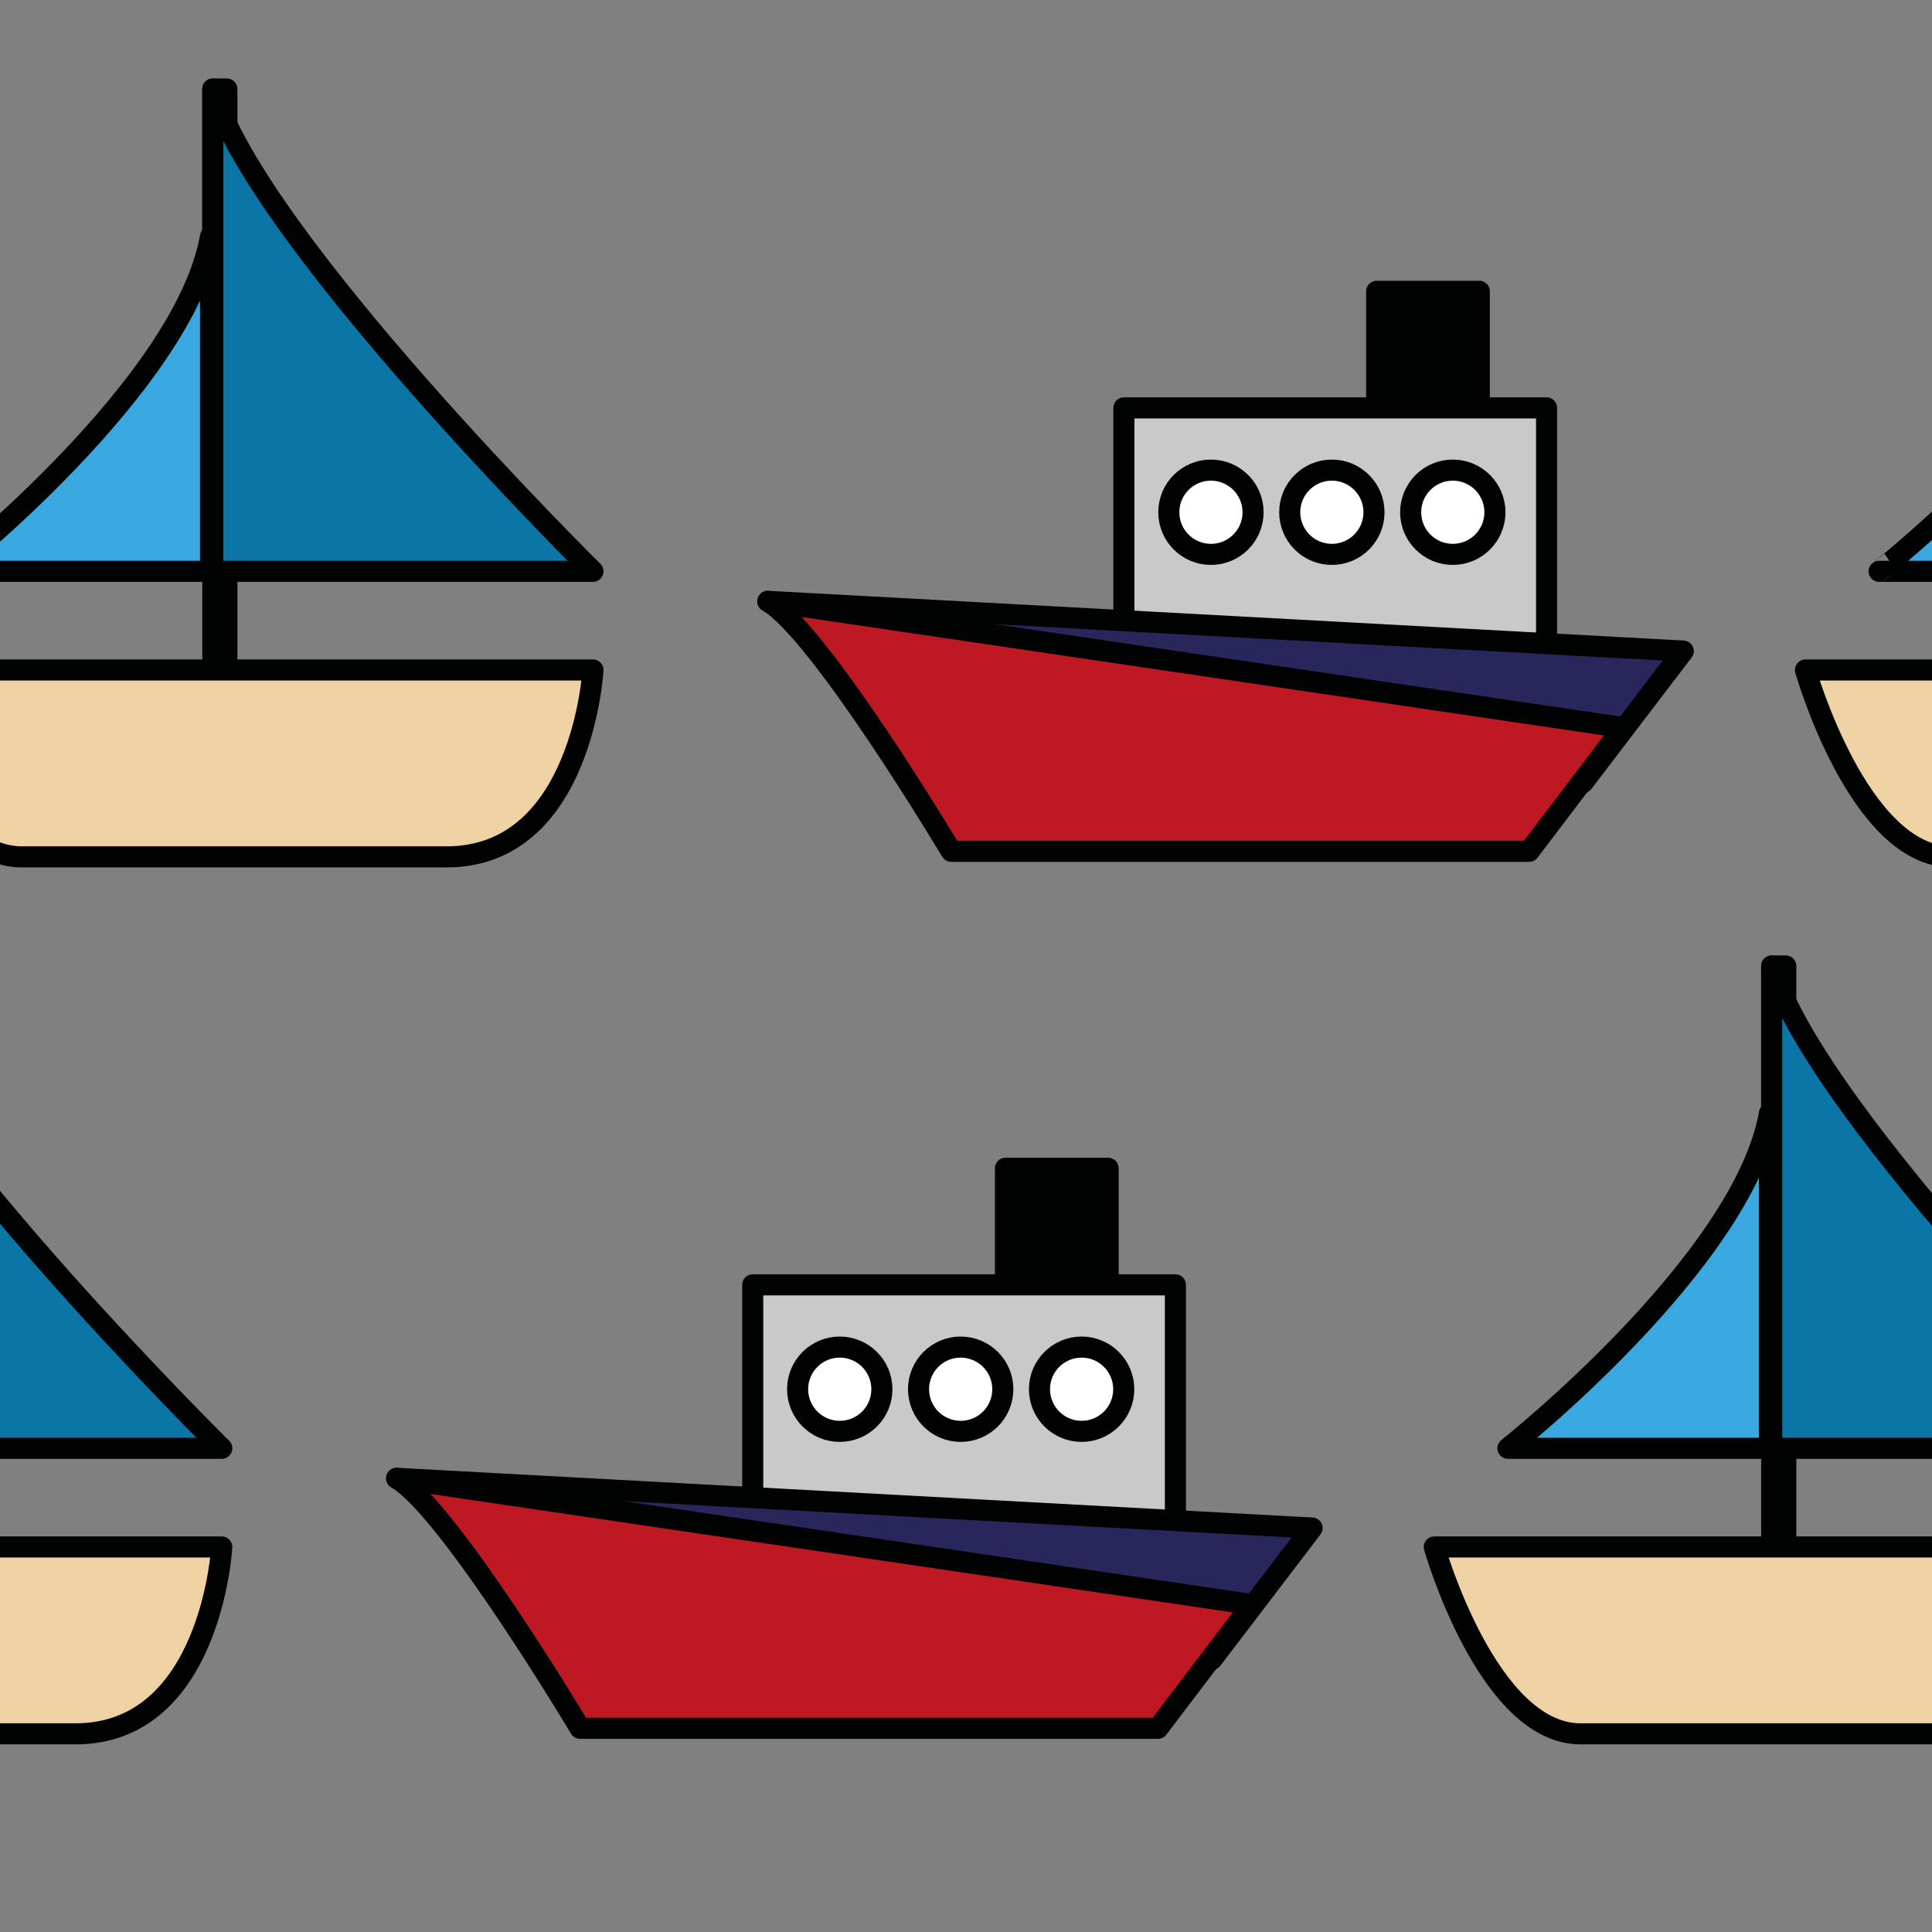 <?xml version="1.0" encoding="utf-8"?>
<!-- Generator: Adobe Illustrator 16.0.0, SVG Export Plug-In . SVG Version: 6.00 Build 0)  -->
<!DOCTYPE svg PUBLIC "-//W3C//DTD SVG 1.1//EN" "http://www.w3.org/Graphics/SVG/1.1/DTD/svg11.dtd">
<svg version="1.1" xmlns="http://www.w3.org/2000/svg" xmlns:xlink="http://www.w3.org/1999/xlink" x="0px" y="0px" width="220px"
	 height="220px" viewBox="0 0 220 220" enable-background="new 0 0 220 220" xml:space="preserve">
<rect x="0" y="0" width="220" height="220" fill="#808080" stroke="none"/>
<g id="bg">
</g>
<g id="Layer_1">
	<g>
		
			<rect x="156.76" y="33.175" fill="#010202" stroke="#010202" stroke-width="2.4" stroke-linecap="round" stroke-linejoin="round" stroke-miterlimit="10" width="11.694" height="13.68"/>
		
			<rect x="127.981" y="46.446" fill="#C9C9C9" stroke="#010202" stroke-width="2.4" stroke-linecap="round" stroke-linejoin="round" stroke-miterlimit="10" width="48.13" height="32.637"/>
		<g>
			
				<polyline fill="#29265B" stroke="#010202" stroke-width="2.4" stroke-linecap="round" stroke-linejoin="round" stroke-miterlimit="10" points="
				96.288,73.521 87.435,68.474 191.679,74.138 180.267,89.103 			"/>
		</g>
		
			<circle fill="#FFFFFF" stroke="#010202" stroke-width="2.4" stroke-linecap="round" stroke-linejoin="round" stroke-miterlimit="10" cx="165.432" cy="58.331" r="4.798"/>
		
			<circle fill="#FFFFFF" stroke="#010202" stroke-width="2.4" stroke-linecap="round" stroke-linejoin="round" stroke-miterlimit="10" cx="151.661" cy="58.331" r="4.798"/>
		
			<circle fill="#FFFFFF" stroke="#010202" stroke-width="2.4" stroke-linecap="round" stroke-linejoin="round" stroke-miterlimit="10" cx="137.891" cy="58.331" r="4.798"/>
		
			<path fill="#BE1823" stroke="#010202" stroke-width="2.4" stroke-linecap="round" stroke-linejoin="round" stroke-miterlimit="10" d="
			M184.824,82.851l-10.699,14.09H108.32c0,0-14.917-24.977-20.886-28.467L184.824,82.851z"/>
	</g>
	<g>
		
			<rect x="24.23" y="10.138" fill="#010202" stroke="#010202" stroke-width="2.4" stroke-linecap="round" stroke-linejoin="round" stroke-miterlimit="10" width="1.606" height="70.637"/>
		
			<path fill="#39A8E0" stroke="#010202" stroke-width="2.4" stroke-linecap="round" stroke-linejoin="round" stroke-miterlimit="10" d="
			M23.977,26.913v38.145h-29.78C-5.804,65.058,20.982,43.849,23.977,26.913z"/>
		
			<path fill="#0B76A6" stroke="#010202" stroke-width="2.4" stroke-linecap="round" stroke-linejoin="round" stroke-miterlimit="10" d="
			M67.522,65.058c0,0-38.234-37.768-43.292-54.92v54.92H67.522z"/>
		
			<path fill="#EFD2A3" stroke="#010202" stroke-width="2.4" stroke-linecap="round" stroke-linejoin="round" stroke-miterlimit="10" d="
			M50.863,97.573c-15.475,0-37.778,0-48.395,0c-10.617,0-16.659-21.28-16.659-21.28h81.713
			C67.522,76.293,66.339,97.573,50.863,97.573z"/>
	</g>
	<g>
		
			<path fill="#39A8E0" stroke="#010202" stroke-width="2.4" stroke-linecap="round" stroke-linejoin="round" stroke-miterlimit="10" d="
			M243.758,26.913v38.145h-29.781C213.976,65.058,240.763,43.849,243.758,26.913z"/>
		
			<path fill="#EFD2A3" stroke="#010202" stroke-width="2.4" stroke-linecap="round" stroke-linejoin="round" stroke-miterlimit="10" d="
			M270.644,97.573c-15.476,0-37.779,0-48.396,0s-16.659-21.28-16.659-21.28h81.714C287.303,76.293,286.12,97.573,270.644,97.573z"/>
	</g>
	<g>
		
			<rect x="114.492" y="133.037" fill="#010202" stroke="#010202" stroke-width="2.4" stroke-linecap="round" stroke-linejoin="round" stroke-miterlimit="10" width="11.694" height="13.68"/>
		
			<rect x="85.714" y="146.309" fill="#C9C9C9" stroke="#010202" stroke-width="2.4" stroke-linecap="round" stroke-linejoin="round" stroke-miterlimit="10" width="48.13" height="32.637"/>
		<g>
			
				<polyline fill="#29265B" stroke="#010202" stroke-width="2.4" stroke-linecap="round" stroke-linejoin="round" stroke-miterlimit="10" points="
				54.021,173.383 45.167,168.336 149.411,174 137.999,188.965 			"/>
		</g>
		
			<circle fill="#FFFFFF" stroke="#010202" stroke-width="2.4" stroke-linecap="round" stroke-linejoin="round" stroke-miterlimit="10" cx="123.164" cy="158.193" r="4.798"/>
		
			<circle fill="#FFFFFF" stroke="#010202" stroke-width="2.4" stroke-linecap="round" stroke-linejoin="round" stroke-miterlimit="10" cx="109.394" cy="158.193" r="4.798"/>
		
			<circle fill="#FFFFFF" stroke="#010202" stroke-width="2.4" stroke-linecap="round" stroke-linejoin="round" stroke-miterlimit="10" cx="95.624" cy="158.193" r="4.798"/>
		
			<path fill="#BE1823" stroke="#010202" stroke-width="2.4" stroke-linecap="round" stroke-linejoin="round" stroke-miterlimit="10" d="
			M142.557,182.713l-10.699,14.09H66.053c0,0-14.917-24.977-20.886-28.467L142.557,182.713z"/>
	</g>
	<g>
		
			<path fill="#0B76A6" stroke="#010202" stroke-width="2.4" stroke-linecap="round" stroke-linejoin="round" stroke-miterlimit="10" d="
			M25.255,164.92c0,0-38.234-37.768-43.292-54.92v54.92H25.255z"/>
		
			<path fill="#EFD2A3" stroke="#010202" stroke-width="2.4" stroke-linecap="round" stroke-linejoin="round" stroke-miterlimit="10" d="
			M8.596,197.436c-15.475,0-37.778,0-48.395,0c-10.617,0-16.659-21.28-16.659-21.28h81.713
			C25.255,176.155,24.071,197.436,8.596,197.436z"/>
	</g>
	<g>
		
			<rect x="201.744" y="110" fill="#010202" stroke="#010202" stroke-width="2.4" stroke-linecap="round" stroke-linejoin="round" stroke-miterlimit="10" width="1.606" height="70.637"/>
		
			<path fill="#39A8E0" stroke="#010202" stroke-width="2.4" stroke-linecap="round" stroke-linejoin="round" stroke-miterlimit="10" d="
			M201.49,126.775v38.145h-29.781C171.709,164.92,198.496,143.711,201.49,126.775z"/>
		
			<path fill="#0B76A6" stroke="#010202" stroke-width="2.4" stroke-linecap="round" stroke-linejoin="round" stroke-miterlimit="10" d="
			M245.036,164.92c0,0-38.235-37.768-43.292-54.92v54.92H245.036z"/>
		
			<path fill="#EFD2A3" stroke="#010202" stroke-width="2.4" stroke-linecap="round" stroke-linejoin="round" stroke-miterlimit="10" d="
			M228.377,197.436c-15.476,0-37.779,0-48.395,0s-16.659-21.28-16.659-21.28h81.714
			C245.036,176.155,243.852,197.436,228.377,197.436z"/>
	</g>
</g>
</svg>
